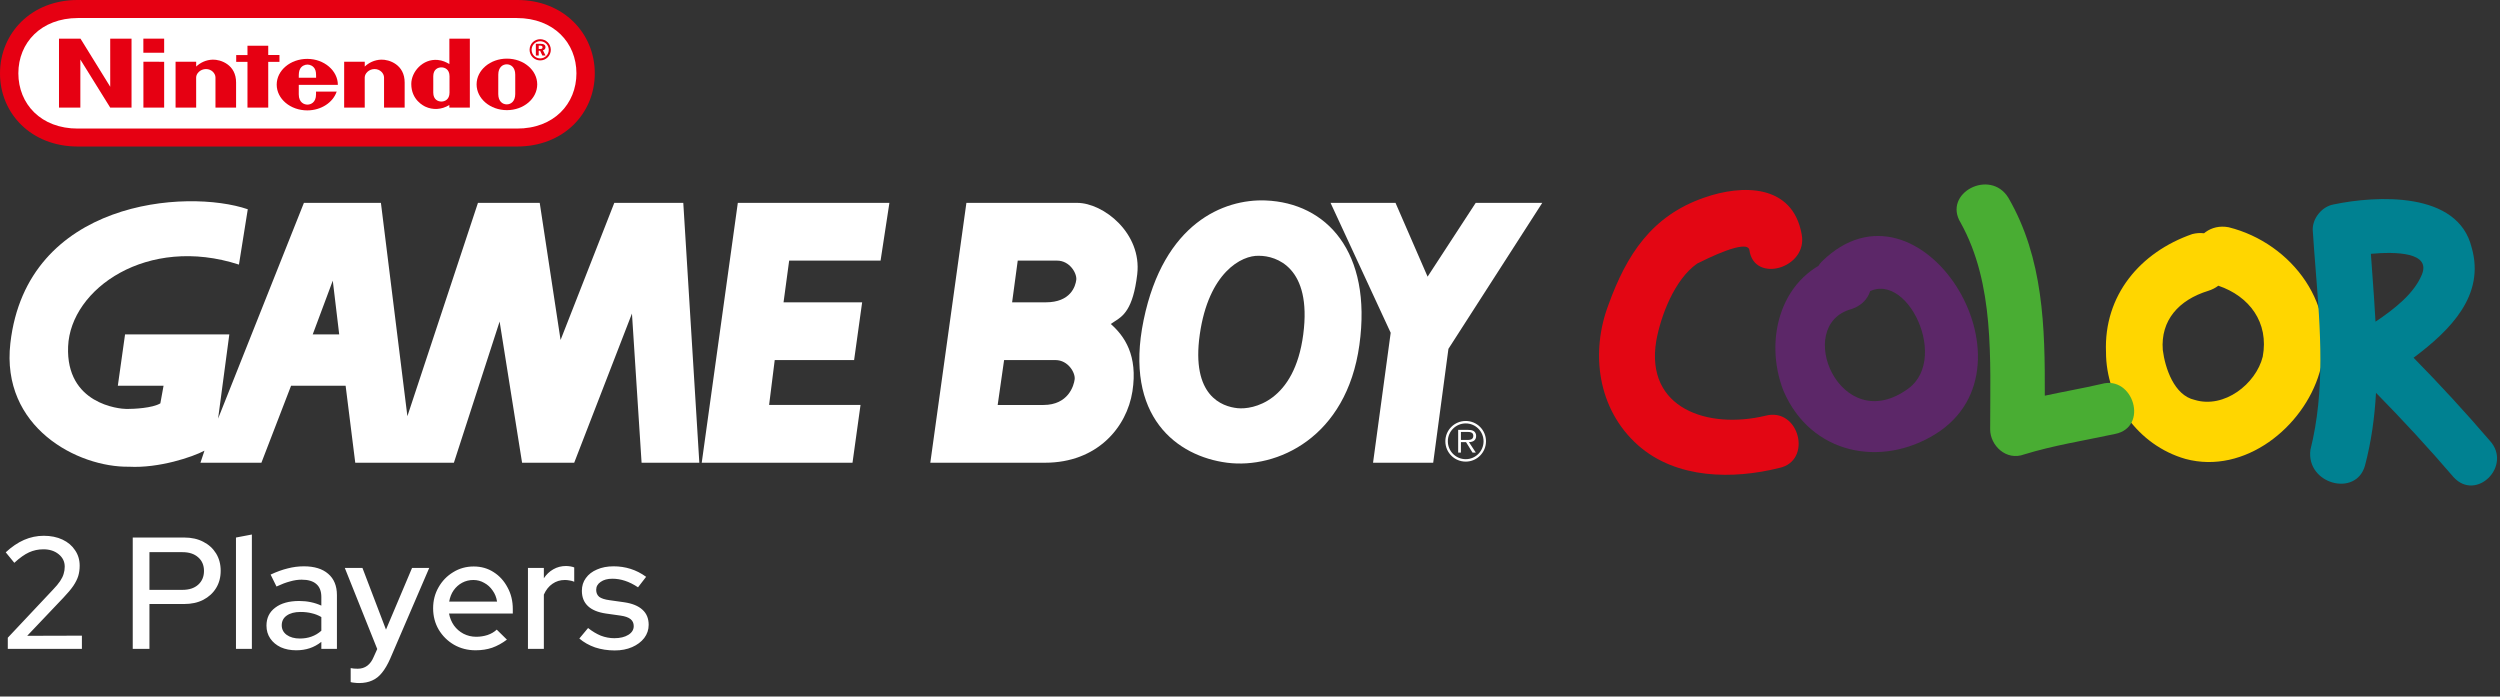 <svg width="786" height="219" viewBox="0 0 786 219" fill="none" xmlns="http://www.w3.org/2000/svg">
<rect x="0" y="0" width="786" height="219" fill="#333333" stroke="none"/>
<path d="M24.458 46.068C9.797 46.063 0 35.673 0 23.075C0 10.477 9.819 -0.032 24.436 7.41949e-05H162.564C177.181 -0.032 187 10.477 187 23.075C187 35.673 177.203 46.063 162.542 46.068H24.458Z" fill="#E60012"/>
<path d="M24.503 5.667C12.896 5.689 5.771 13.447 5.771 23.045C5.771 32.641 12.851 40.464 24.503 40.421H162.497C174.149 40.461 181.231 32.641 181.231 23.045C181.231 13.45 174.107 5.692 162.499 5.669L24.503 5.667Z" fill="white"/>
<path fill-rule="evenodd" clip-rule="evenodd" d="M166.5 15.66C166.5 13.817 167.995 12.322 169.838 12.322C171.68 12.322 173.175 13.817 173.175 15.66C173.175 17.503 171.68 18.997 169.838 18.997C167.995 18.997 166.5 17.503 166.5 15.66ZM169.837 18.362C171.327 18.362 172.537 17.152 172.537 15.662C172.537 14.17 171.327 12.963 169.837 12.963C168.347 12.963 167.138 14.172 167.138 15.662C167.138 17.152 168.347 18.362 169.837 18.362Z" fill="#E60012"/>
<path fill-rule="evenodd" clip-rule="evenodd" d="M171.499 14.833C171.499 14.125 170.975 13.768 169.92 13.768H168.469V17.465H169.371V15.95H169.81L170.518 17.465H171.519L170.692 15.814C171.196 15.687 171.499 15.32 171.499 14.833ZM169.811 15.409H169.371V14.334H169.766C170.307 14.334 170.573 14.5 170.573 14.885C170.573 15.253 170.325 15.409 169.811 15.409Z" fill="#E60012"/>
<path fill-rule="evenodd" clip-rule="evenodd" d="M99.361 29.668C99.361 28.859 99.356 28.794 99.356 28.794L105.852 28.789C104.717 32.194 101 34.705 96.599 34.705C91.295 34.705 86.996 31.081 86.996 26.609C86.996 22.136 91.295 18.511 96.599 18.511C101.904 18.511 106.222 22.216 106.222 26.688C106.222 26.696 93.937 26.691 93.937 26.691C93.937 26.691 93.932 28.879 93.932 29.668C93.932 32.306 95.698 32.892 96.661 32.892C97.625 32.892 99.361 32.306 99.361 29.668ZM94.369 21.617C93.954 22.337 93.927 23.182 93.937 24.446L99.378 24.448C99.388 23.184 99.371 22.34 98.956 21.617C98.447 20.729 97.511 20.307 96.662 20.301C96.663 20.301 96.663 20.301 96.664 20.301H96.661C96.662 20.301 96.662 20.301 96.662 20.301C95.814 20.307 94.878 20.729 94.369 21.617Z" fill="#E60012"/>
<path d="M119.875 18.752C122.314 18.682 127.261 20.279 127.226 25.988C127.221 27.001 127.224 33.835 127.224 33.835H120.744C120.744 33.835 120.744 25.265 120.744 24.364C120.744 23.107 119.543 21.709 117.764 21.709C115.989 21.709 114.668 23.107 114.668 24.364C114.668 24.98 114.675 33.835 114.675 33.835H108.201L108.206 19.415L114.678 19.41C114.678 19.41 114.67 20.57 114.678 20.927C115.924 19.738 117.722 18.814 119.875 18.752L119.875 18.752Z" fill="#E60012"/>
<path d="M66.876 18.752C69.315 18.682 74.261 20.279 74.227 25.988C74.222 27.001 74.224 33.835 74.224 33.835H67.745C67.745 33.835 67.745 25.265 67.745 24.364C67.745 23.107 66.543 21.709 64.765 21.709C62.989 21.709 61.668 23.107 61.668 24.364C61.668 24.98 61.676 33.835 61.676 33.835H55.202L55.199 19.415L61.678 19.41C61.678 19.41 61.671 20.57 61.678 20.927C62.925 19.738 64.72 18.814 66.876 18.752L66.876 18.752Z" fill="#E60012"/>
<path fill-rule="evenodd" clip-rule="evenodd" d="M147.719 12.153H141.282H141.282C141.282 12.153 141.282 16.795 141.287 20.132C140.244 19.546 139.144 18.983 137.597 18.846C132.896 18.434 129.305 22.591 129.305 26.398C129.305 31.416 133.176 33.274 133.765 33.547C135.958 34.57 138.774 34.573 141.269 33.006C141.269 33.14 141.272 33.84 141.272 33.84H147.719V12.153ZM141.329 23.979V26.557H141.329C141.329 26.557 141.332 28.188 141.332 29.115C141.332 31.342 139.789 31.926 138.774 31.926C137.738 31.926 136.218 31.342 136.218 29.115C136.218 28.347 136.221 26.549 136.221 26.549C136.221 26.549 136.218 24.719 136.218 23.979C136.218 21.749 137.738 21.18 138.776 21.18C139.789 21.18 141.329 21.749 141.329 23.979Z" fill="#E60012"/>
<path fill-rule="evenodd" clip-rule="evenodd" d="M149.842 26.532C149.842 22.059 154.108 18.434 159.373 18.434C164.637 18.434 168.904 22.059 168.904 26.532C168.904 31.005 164.637 34.63 159.373 34.63C154.111 34.63 149.842 31.005 149.842 26.532ZM161.99 29.569C161.99 28.695 161.993 26.515 161.993 26.515L161.995 26.522C161.989 26.052 161.99 24.895 161.99 24.009C161.99 23.806 161.99 23.616 161.99 23.453C161.99 21.163 160.627 20.222 159.326 20.222C158.027 20.222 156.661 21.163 156.661 23.453C156.661 24.327 156.656 26.46 156.656 26.46C156.656 26.46 156.654 28.695 156.654 29.569C156.654 31.869 158.017 32.817 159.326 32.817C160.632 32.817 161.99 31.869 161.99 29.569Z" fill="#E60012"/>
<path d="M45.072 16.581V12.148H51.609V16.581H45.072Z" fill="#E60012"/>
<path d="M45.087 33.84V19.417L51.609 19.42V33.84L45.087 33.84Z" fill="#E60012"/>
<path d="M77.805 33.84L77.808 19.447H74.262V17.306L77.81 17.304L77.805 14.383H84.332V17.302H87.863V19.447H84.332L84.337 33.84L77.805 33.84Z" fill="#E60012"/>
<path d="M18.548 33.84L18.55 12.153H25.308L34.655 27.277L34.65 12.153H41.355V33.84H34.66L25.263 18.717V33.84H18.548Z" fill="#E60012"/>
<path d="M418.322 63.779H438.747L448.835 86.982L463.964 63.779H484.887L455.386 109.675L450.597 145.484H431.686L437.233 104.626L418.322 63.779Z" fill="white"/>
<path d="M268.027 145.484L270.549 127.32H241.807L243.572 113.205H268.532L271.058 95.049H246.346L248.113 81.934H276.853L279.629 63.779H231.971L220.624 145.484H268.027Z" fill="white"/>
<path fill-rule="evenodd" clip-rule="evenodd" d="M108.662 121.269H91.516L82.188 145.477H63.023L64.282 141.693C60.501 143.711 49.909 147.243 40.578 146.738C24.441 146.988 0.233 134.379 3.258 107.903C8.4 62.905 58.735 59.236 77.901 65.791L75.125 83.19C46.379 73.861 22.171 90.755 21.415 108.91C20.66 127.067 37.553 128.579 39.823 128.579C42.092 128.579 47.891 128.326 50.413 126.815L51.423 121.268H37.048L39.319 105.129H72.1L68.569 131.605L95.551 63.776H119.759L128.082 130.851L150.271 63.776H169.687L176.244 106.894L193.138 63.776H214.825L219.869 145.477H201.714L198.687 98.575L180.532 145.477H164.141L157.079 101.096L142.705 145.477H111.69L108.662 121.269ZM104.627 88.237L98.323 105.13H106.646L104.627 88.237Z" fill="white"/>
<path fill-rule="evenodd" clip-rule="evenodd" d="M359.564 100.597C365.868 70.083 384.78 62.518 397.894 63.023C417.055 63.781 431.432 79.16 427.397 108.412C423.362 137.663 401.425 147.497 385.788 145.48C370.154 143.463 353.26 131.107 359.564 100.597ZM409.743 105.133C412.517 83.954 401.171 80.423 395.876 80.423C390.325 80.17 379.987 85.718 377.214 105.133C374.44 124.551 384.273 127.826 389.066 128.331C393.857 128.837 406.968 126.315 409.743 105.133Z" fill="white"/>
<path fill-rule="evenodd" clip-rule="evenodd" d="M303.836 63.782L292.489 145.482L328.548 145.481C344.939 145.481 354.269 134.388 356.036 123.038C357.8 111.691 353.514 105.638 349.225 101.858C349.588 101.595 349.971 101.353 350.368 101.103C353.01 99.437 356.233 97.406 357.548 86.224C359.06 73.364 346.958 63.782 338.634 63.782H303.836ZM318.207 95.05H328.799C336.617 95.05 338.13 90.006 338.379 87.99C338.632 85.972 336.364 81.937 332.33 81.937H319.974L318.207 95.05ZM313.669 127.325H328.044C335.858 127.325 337.624 121.275 337.874 119.256C338.128 117.239 335.858 113.206 331.824 113.206H315.688L313.669 127.325Z" fill="white"/>
<path d="M460.825 133.123C457.714 133.123 455.203 135.631 455.203 138.727C455.203 141.856 457.713 144.366 460.825 144.366C463.92 144.366 466.429 141.856 466.429 138.727C466.426 135.63 463.916 133.123 460.825 133.123V132.352C464.351 132.352 467.199 135.213 467.199 138.727C467.199 142.274 464.351 145.134 460.825 145.134C457.277 145.133 454.417 142.274 454.417 138.727C454.417 135.212 457.277 132.353 460.825 132.353V133.123V133.123Z" fill="white"/>
<path d="M459.312 135.793H461.354C462.242 135.793 463.209 135.925 463.209 137.031C463.209 138.485 461.655 138.32 460.65 138.32L459.312 138.318V139.006H460.921L462.961 142.302H463.998L461.839 139.006C463.111 138.973 464.097 138.455 464.097 137.049C464.097 136.445 463.831 135.811 463.296 135.508C462.761 135.191 462.157 135.158 461.554 135.158H458.446V142.3H459.313V135.793H459.312Z" fill="white"/>
<path d="M566.432 73.588C563.576 57.877 547.865 57.877 535.725 62.162C519.3 67.875 511.444 80.015 505.731 95.726C500.018 110.723 502.161 128.576 515.015 140.002C527.155 150.714 545.008 150.714 559.291 147.144C570.003 145.001 565.718 127.862 555.006 130.718C537.153 135.003 517.157 128.576 520.728 107.152C522.156 99.297 526.441 87.871 533.582 82.872C536.439 81.443 549.293 75.016 550.007 78.587C551.436 89.299 568.575 84.3 566.432 73.588Z" fill="#E30613"/>
<path d="M578.573 80.73C560.005 85.729 554.292 106.439 560.72 122.864C569.289 142.86 591.427 147.145 608.566 136.433C642.845 115.009 603.567 52.165 572.86 82.159C565.718 89.3 577.859 100.726 585 93.585C597.854 81.445 613.565 112.152 599.997 122.15C578.573 137.861 563.576 102.154 582.144 97.156C592.856 93.585 588.571 77.874 578.573 80.73Z" fill="#5C2768"/>
<path d="M695.69 89.299C696.283 89.457 696.866 89.633 697.436 89.826C707.165 93.114 713.425 101.358 711.401 112.151C709.259 120.721 699.261 128.576 689.977 125.72C683.55 124.292 680.693 115.722 679.979 110.009C679.265 100.725 684.978 94.298 694.262 91.442C695.512 91.051 696.566 90.498 697.436 89.826C704.517 84.359 699.439 71.044 689.263 73.588C672.838 79.301 661.412 92.87 662.126 110.723C662.126 125.72 672.124 140.002 687.121 144.287C705.688 149.286 724.255 134.289 729.254 117.15C735.682 96.44 720.685 76.445 700.689 71.446C689.263 69.303 684.264 86.442 695.69 89.299Z" fill="#FFD600"/>
<path fill-rule="evenodd" clip-rule="evenodd" d="M758.825 112.47C770.532 103.725 781.362 92.785 777.102 77.874C772.817 60.02 747.108 61.449 733.54 64.305C729.969 65.019 727.113 68.59 727.113 72.161C727.376 76.374 727.712 80.612 728.05 84.865C729.542 103.679 731.058 122.793 726.398 141.432C724.97 152.144 740.681 156.428 743.538 146.431C745.559 138.796 746.591 131.161 747.012 123.503C755.369 131.988 763.669 140.994 771.389 150.001C778.53 157.856 789.956 146.43 782.815 138.575C775.214 129.708 767.052 120.84 758.825 112.47ZM745.875 86.306C746.237 91.272 746.597 96.216 746.858 101.141C752.939 97.078 758.97 92.253 761.391 86.443C764.448 79.311 753.328 79.084 745.408 79.799C745.508 81.247 745.612 82.693 745.717 84.137L745.875 86.306Z" fill="#008191"/>
<path d="M616.422 70.018C627.134 89.299 625.706 112.866 625.706 135.004C625.706 140.003 630.705 145.002 636.418 142.859C645.702 140.003 654.985 138.575 664.983 136.432C675.695 134.29 670.696 117.865 660.698 120.721C654.923 122.054 648.871 123.111 642.886 124.406C642.964 102.834 642.462 81.181 631.419 62.162C625.706 52.879 610.709 60.734 616.422 70.018Z" fill="#49AD33"/>
<path d="M2.45 204V200.5L16.65 185.4C17.617 184.4 18.367 183.5 18.9 182.7C19.433 181.9 19.8 181.15 20 180.45C20.233 179.717 20.35 178.95 20.35 178.15C20.35 176.583 19.717 175.283 18.45 174.25C17.183 173.217 15.583 172.7 13.65 172.7C12.05 172.7 10.55 173.017 9.15 173.65C7.75 174.283 6.2 175.383 4.5 176.95L1.8 173.65C3.667 171.917 5.583 170.617 7.55 169.75C9.55 168.883 11.617 168.45 13.75 168.45C15.983 168.45 17.95 168.85 19.65 169.65C21.35 170.45 22.667 171.567 23.6 173C24.567 174.4 25.05 176.017 25.05 177.85C25.05 179.017 24.9 180.1 24.6 181.1C24.3 182.067 23.783 183.1 23.05 184.2C22.317 185.267 21.283 186.5 19.95 187.9L8.55 199.9L25.75 199.85V204H2.45ZM41.734 204V169H57.934C60.234 169 62.234 169.45 63.934 170.35C65.634 171.217 66.967 172.433 67.934 174C68.9 175.567 69.384 177.383 69.384 179.45C69.384 181.517 68.9 183.333 67.934 184.9C66.967 186.467 65.617 187.7 63.884 188.6C62.184 189.467 60.2 189.9 57.934 189.9H46.984V204H41.734ZM46.984 185.45H57.384C59.45 185.45 61.084 184.917 62.284 183.85C63.517 182.75 64.134 181.3 64.134 179.5C64.134 177.7 63.517 176.267 62.284 175.2C61.084 174.133 59.45 173.6 57.384 173.6H46.984V185.45ZM74.19 204V169L79.19 168.05V204H74.19ZM93.129 204.45C91.296 204.45 89.679 204.133 88.279 203.5C86.879 202.833 85.779 201.917 84.979 200.75C84.179 199.583 83.779 198.233 83.779 196.7C83.779 194.3 84.696 192.417 86.529 191.05C88.362 189.65 90.879 188.95 94.079 188.95C96.579 188.95 98.896 189.433 101.029 190.4V187.7C101.029 185.867 100.496 184.5 99.429 183.6C98.396 182.7 96.862 182.25 94.829 182.25C93.662 182.25 92.446 182.433 91.179 182.8C89.912 183.133 88.496 183.667 86.929 184.4L85.079 180.65C87.012 179.75 88.812 179.1 90.479 178.7C92.146 178.267 93.829 178.05 95.529 178.05C98.829 178.05 101.379 178.833 103.179 180.4C105.012 181.967 105.929 184.2 105.929 187.1V204H101.029V201.8C99.896 202.7 98.679 203.367 97.379 203.8C96.079 204.233 94.662 204.45 93.129 204.45ZM88.579 196.6C88.579 197.833 89.096 198.833 90.129 199.6C91.196 200.367 92.579 200.75 94.279 200.75C95.612 200.75 96.829 200.55 97.929 200.15C99.062 199.75 100.096 199.133 101.029 198.3V194C100.062 193.433 99.046 193.033 97.979 192.8C96.946 192.533 95.779 192.4 94.479 192.4C92.646 192.4 91.196 192.783 90.129 193.55C89.096 194.283 88.579 195.3 88.579 196.6ZM112.902 214.75C112.369 214.75 111.869 214.717 111.402 214.65C110.935 214.617 110.552 214.55 110.252 214.45V210.05C110.852 210.183 111.585 210.25 112.452 210.25C114.785 210.25 116.469 209 117.502 206.5L118.602 204.05L108.402 178.55H113.952L121.352 197.95L129.552 178.55H134.952L122.652 207.15C121.852 208.95 121.002 210.4 120.102 211.5C119.202 212.633 118.169 213.45 117.002 213.95C115.835 214.483 114.469 214.75 112.902 214.75ZM149.525 204.45C147.025 204.45 144.758 203.867 142.725 202.7C140.725 201.533 139.125 199.95 137.925 197.95C136.758 195.95 136.175 193.717 136.175 191.25C136.175 188.817 136.742 186.617 137.875 184.65C139.008 182.65 140.542 181.067 142.475 179.9C144.408 178.7 146.558 178.1 148.925 178.1C151.292 178.1 153.392 178.7 155.225 179.9C157.058 181.067 158.508 182.667 159.575 184.7C160.675 186.7 161.225 188.967 161.225 191.5V192.9H141.175C141.442 194.3 141.958 195.55 142.725 196.65C143.525 197.75 144.525 198.617 145.725 199.25C146.958 199.883 148.292 200.2 149.725 200.2C150.958 200.2 152.142 200.017 153.275 199.65C154.442 199.25 155.408 198.683 156.175 197.95L159.375 201.1C157.875 202.233 156.325 203.083 154.725 203.65C153.158 204.183 151.425 204.45 149.525 204.45ZM141.225 189.15H156.275C156.075 187.817 155.608 186.65 154.875 185.65C154.175 184.617 153.292 183.817 152.225 183.25C151.192 182.65 150.058 182.35 148.825 182.35C147.558 182.35 146.392 182.633 145.325 183.2C144.258 183.767 143.358 184.567 142.625 185.6C141.925 186.6 141.458 187.783 141.225 189.15ZM165.987 204V178.55H170.987V181.8C171.787 180.6 172.77 179.667 173.937 179C175.137 178.3 176.487 177.95 177.987 177.95C179.02 177.983 179.87 178.133 180.537 178.4V182.9C180.07 182.7 179.587 182.567 179.087 182.5C178.587 182.4 178.087 182.35 177.587 182.35C176.12 182.35 174.82 182.75 173.687 183.55C172.554 184.317 171.654 185.45 170.987 186.95V204H165.987ZM193.292 204.5C191.092 204.5 189.025 204.183 187.092 203.55C185.192 202.883 183.542 201.95 182.142 200.75L184.892 197.45C186.192 198.483 187.525 199.283 188.892 199.85C190.292 200.383 191.708 200.65 193.142 200.65C194.942 200.65 196.408 200.3 197.542 199.6C198.675 198.9 199.242 197.983 199.242 196.85C199.242 195.917 198.908 195.183 198.242 194.65C197.575 194.117 196.542 193.75 195.142 193.55L190.542 192.9C188.008 192.533 186.108 191.75 184.842 190.55C183.575 189.35 182.942 187.75 182.942 185.75C182.942 184.217 183.358 182.883 184.192 181.75C185.025 180.583 186.192 179.683 187.692 179.05C189.192 178.383 190.942 178.05 192.942 178.05C194.775 178.05 196.542 178.317 198.242 178.85C199.942 179.383 201.575 180.217 203.142 181.35L200.592 184.65C199.192 183.717 197.825 183.033 196.492 182.6C195.192 182.167 193.875 181.95 192.542 181.95C191.008 181.95 189.775 182.283 188.842 182.95C187.908 183.583 187.442 184.417 187.442 185.45C187.442 186.383 187.758 187.117 188.392 187.65C189.058 188.15 190.142 188.5 191.642 188.7L196.242 189.35C198.775 189.717 200.692 190.5 201.992 191.7C203.292 192.867 203.942 194.45 203.942 196.45C203.942 197.983 203.475 199.367 202.542 200.6C201.608 201.8 200.342 202.75 198.742 203.45C197.142 204.15 195.325 204.5 193.292 204.5Z" fill="white"/>
</svg>
